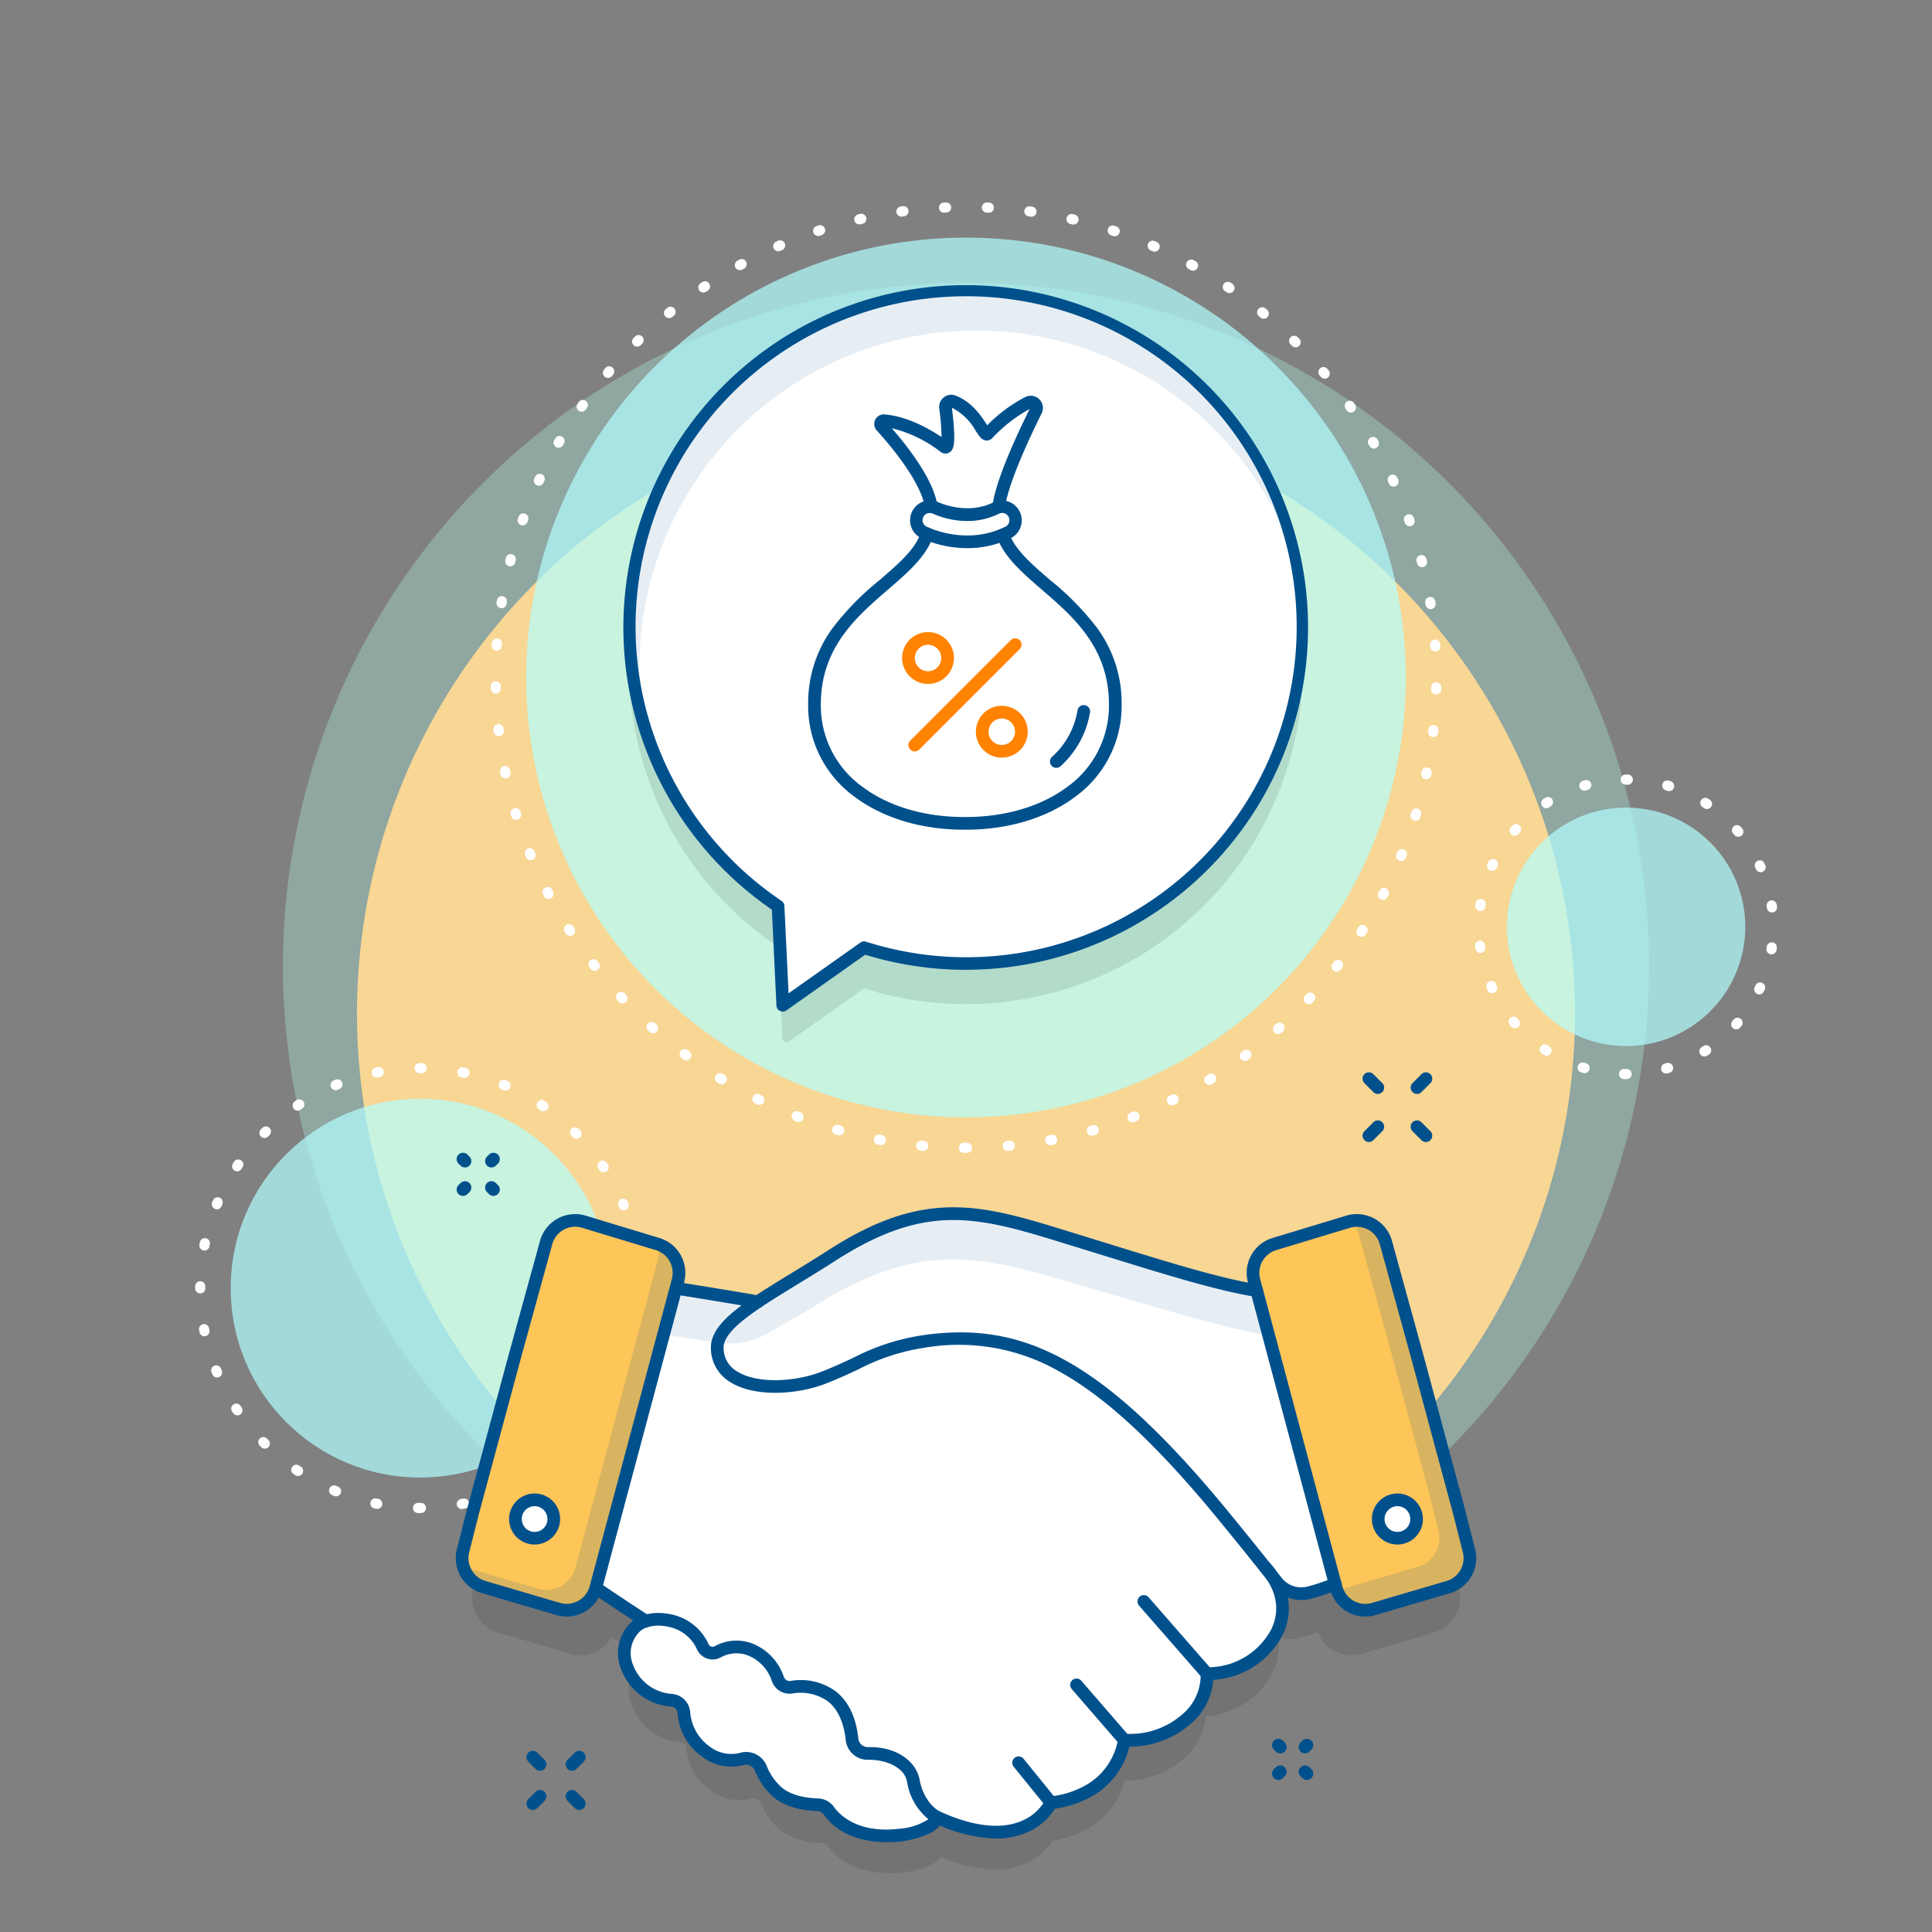 <svg xmlns="http://www.w3.org/2000/svg" width="330.797" height="330.797" viewBox="0 0 330.797 330.797">
  <rect x="0" y="0" width="330.797" height="330.797" fill="#808080" stroke="none"/>
  <g id="Group_18144" data-name="Group 18144" transform="translate(-679.721 -286.76)">
    <circle id="Ellipse_1005" data-name="Ellipse 1005" cx="116.954" cy="116.954" r="116.954" transform="translate(679.721 452.159) rotate(-45)" fill="#b0ffef" opacity="0.3"/>
    <circle id="Ellipse_1006" data-name="Ellipse 1006" cx="104.279" cy="104.279" r="104.279" transform="translate(740.842 356.016)" fill="#f8d694"/>
    <g id="Group_18133" data-name="Group 18133" transform="translate(763.74 321.429)">
      <g id="Group_18132" data-name="Group 18132" transform="translate(0)">
        <path id="Path_46991" data-name="Path 46991" d="M1432.528,726.532h-.353a.869.869,0,0,1,0-1.738h.532a.869.869,0,0,1,0,1.738Zm7.153-.315a.869.869,0,0,1-.076-1.735l.344-.031a.869.869,0,1,1,.161,1.731l-.351.032C1439.732,726.216,1439.707,726.217,1439.681,726.217Zm-14.47-.015c-.026,0-.053,0-.079,0l-.351-.033a.869.869,0,1,1,.164-1.73l.344.032a.869.869,0,0,1-.077,1.734Zm21.73-.962a.869.869,0,0,1-.154-1.724l.34-.062a.869.869,0,0,1,.318,1.709l-.347.064A.862.862,0,0,1,1446.941,725.24Zm-28.989-.03a.873.873,0,0,1-.158-.014l-.347-.064a.869.869,0,0,1,.321-1.708l.34.063a.869.869,0,0,1-.156,1.724Zm36.13-1.607a.869.869,0,0,1-.232-1.706l.333-.093a.869.869,0,0,1,.473,1.672l-.34.1A.867.867,0,0,1,1454.083,723.6Zm-43.268-.044a.864.864,0,0,1-.235-.033l-.34-.1a.869.869,0,0,1,.476-1.672l.332.094a.869.869,0,0,1-.234,1.706Zm50.23-2.241a.869.869,0,0,1-.308-1.682l.322-.123a.869.869,0,0,1,.625,1.622l-.33.126A.868.868,0,0,1,1461.044,721.318Zm-57.187-.059a.865.865,0,0,1-.31-.057l-.332-.128a.869.869,0,0,1,.63-1.62l.322.124a.869.869,0,0,1-.31,1.681Zm63.908-2.853a.869.869,0,0,1-.384-1.649l.31-.152a.869.869,0,1,1,.77,1.558l-.314.155A.866.866,0,0,1,1467.765,718.406Zm-70.629-.076a.865.865,0,0,1-.382-.089l-.317-.156a.869.869,0,1,1,.772-1.557l.311.153a.869.869,0,0,1-.384,1.649Zm77.056-3.436a.869.869,0,0,1-.452-1.612l.295-.18a.869.869,0,1,1,.907,1.482l-.3.183A.864.864,0,0,1,1474.192,714.894Zm-83.481-.093a.863.863,0,0,1-.452-.127l-.3-.184a.869.869,0,0,1,.91-1.481l.3.181a.869.869,0,0,1-.453,1.611Zm89.564-3.989a.869.869,0,0,1-.516-1.569l.276-.2a.869.869,0,0,1,1.039,1.393l-.284.211A.865.865,0,0,1,1480.275,710.813Zm-95.641-.108a.866.866,0,0,1-.517-.171l-.283-.211a.869.869,0,0,1,1.042-1.391l.277.206a.869.869,0,0,1-.519,1.567Zm101.331-4.507a.869.869,0,0,1-.577-1.519l.257-.229a.869.869,0,0,1,1.16,1.294l-.264.235A.866.866,0,0,1,1485.965,706.2Zm-107.012-.123a.866.866,0,0,1-.578-.221l-.263-.236a.869.869,0,1,1,1.164-1.291l.256.23a.869.869,0,0,1-.579,1.517Zm112.263-4.987a.869.869,0,0,1-.634-1.463l.236-.253a.869.869,0,1,1,1.272,1.184l-.24.257A.866.866,0,0,1,1491.217,701.088Zm-117.5-.135a.866.866,0,0,1-.635-.275l-.241-.258a.869.869,0,1,1,1.275-1.181l.235.252a.869.869,0,0,1-.635,1.463Zm122.273-5.428a.869.869,0,0,1-.684-1.4l.212-.273a.869.869,0,1,1,1.373,1.065l-.217.278A.867.867,0,0,1,1495.986,695.525Zm-127.03-.145a.867.867,0,0,1-.687-.335l-.216-.279a.869.869,0,0,1,1.376-1.061l.211.273a.869.869,0,0,1-.685,1.4Zm131.278-5.827a.869.869,0,0,1-.729-1.34l.187-.291a.869.869,0,0,1,1.464.937l-.191.3A.868.868,0,0,1,1500.235,689.554Zm-135.512-.152a.868.868,0,0,1-.732-.4l-.19-.3a.869.869,0,0,1,1.466-.933l.186.29a.869.869,0,0,1-.73,1.339Zm139.2-6.18a.869.869,0,0,1-.77-1.272l.16-.308a.869.869,0,1,1,1.543.8l-.163.313A.869.869,0,0,1,1503.926,683.221Zm-142.877-.156a.869.869,0,0,1-.772-.468l-.162-.312a.869.869,0,1,1,1.545-.8l.158.305a.869.869,0,0,1-.77,1.27Zm145.976-6.487a.87.87,0,0,1-.8-1.2l.131-.321a.869.869,0,1,1,1.61.655l-.134.328A.869.869,0,0,1,1507.025,676.578Zm-149.058-.156a.869.869,0,0,1-.8-.54l-.132-.325a.869.869,0,0,1,1.611-.652l.13.318a.869.869,0,0,1-.8,1.2Zm151.537-6.744a.87.87,0,0,1-.831-1.125l.1-.333a.869.869,0,1,1,1.663.5l-.1.338A.869.869,0,0,1,1509.5,669.678Zm-154-.151a.87.87,0,0,1-.831-.615l-.1-.338a.869.869,0,0,1,1.664-.5q.05.165.1.33a.87.87,0,0,1-.831,1.123Zm155.833-6.944a.87.87,0,0,1-.851-1.047l.07-.339a.869.869,0,0,1,1.7.35l-.072.345A.869.869,0,0,1,1511.339,662.583Zm-157.653-.153a.869.869,0,0,1-.85-.692q-.036-.173-.071-.346a.869.869,0,1,1,1.7-.346q.034.169.069.338a.869.869,0,0,1-.674,1.028A.88.88,0,0,1,1353.685,662.43Zm158.83-7.078a.89.89,0,0,1-.1-.006.869.869,0,0,1-.764-.963l.039-.344a.869.869,0,0,1,1.727.193l-.04.35A.869.869,0,0,1,1512.515,655.352Zm-159.993-.155a.869.869,0,0,1-.862-.77q-.02-.175-.039-.351a.869.869,0,1,1,1.728-.19q.019.171.039.343a.869.869,0,0,1-.765.962A.919.919,0,0,1,1352.523,655.2Zm160.506-7.153h-.021a.869.869,0,0,1-.848-.89l.008-.346a.869.869,0,0,1,1.738.036l-.008.352A.869.869,0,0,1,1513.028,648.045Zm-161-.156a.869.869,0,0,1-.868-.849q0-.176-.007-.352a.869.869,0,0,1,1.738-.032c0,.115,0,.229.007.344a.869.869,0,0,1-.849.889Zm160.857-7.17a.869.869,0,0,1-.866-.812c-.007-.115-.015-.23-.023-.345a.869.869,0,1,1,1.734-.12q.012.176.024.352a.869.869,0,0,1-.811.924Zm-160.7-.154-.059,0a.869.869,0,0,1-.809-.925q.012-.177.024-.353a.869.869,0,0,1,1.734.124q-.012.172-.024.344A.869.869,0,0,1,1352.185,640.565Zm159.888-7.127a.87.87,0,0,1-.857-.734c-.018-.114-.036-.228-.054-.341a.869.869,0,1,1,1.716-.277q.028.174.056.348a.869.869,0,0,1-.723.994A.881.881,0,0,1,1512.073,633.438Zm-159.066-.152a.87.87,0,0,1-.859-1.006q.028-.174.056-.348a.869.869,0,0,1,1.715.28q-.028.171-.055.341A.869.869,0,0,1,1353.007,633.286Zm157.6-7.025a.87.87,0,0,1-.842-.657q-.042-.167-.085-.334a.869.869,0,1,1,1.683-.434q.044.171.088.343a.87.87,0,0,1-.843,1.082Zm-156.115-.149a.87.87,0,0,1-.843-1.084q.044-.171.088-.341a.869.869,0,1,1,1.682.436q-.044.167-.086.335A.869.869,0,0,1,1354.49,626.111Zm153.994-6.863a.869.869,0,0,1-.819-.58l-.116-.325a.869.869,0,0,1,1.636-.586l.118.333a.87.87,0,0,1-.819,1.159Zm-151.861-.145a.87.87,0,0,1-.819-1.161l.119-.333a.869.869,0,0,1,1.635.589l-.117.327A.869.869,0,0,1,1356.623,619.1Zm149.108-6.641a.869.869,0,0,1-.789-.506l-.145-.313a.869.869,0,1,1,1.576-.733l.147.318a.869.869,0,0,1-.789,1.233Zm-146.339-.147a.869.869,0,0,1-.788-1.234l.149-.321a.869.869,0,1,1,1.574.737l-.146.314A.869.869,0,0,1,1359.392,612.314Zm142.978-6.36a.869.869,0,0,1-.754-.435l-.173-.3a.869.869,0,0,1,1.5-.873l.176.3a.869.869,0,0,1-.752,1.3Zm-139.6-.146a.869.869,0,0,1-.752-1.3l.178-.306a.869.869,0,0,1,1.5.877l-.174.3A.869.869,0,0,1,1362.77,605.808Zm135.662-6.03a.868.868,0,0,1-.711-.369l-.2-.282a.869.869,0,0,1,1.417-1.006l.2.287a.869.869,0,0,1-.71,1.369Zm-131.707-.141a.869.869,0,0,1-.709-1.37l.2-.288a.869.869,0,0,1,1.415,1.009l-.2.282A.868.868,0,0,1,1366.724,599.637Zm127.225-5.654a.867.867,0,0,1-.663-.307l-.224-.263a.869.869,0,0,1,1.321-1.129l.228.268a.869.869,0,0,1-.662,1.431Zm-122.728-.134a.869.869,0,0,1-.661-1.432l.229-.268a.869.869,0,0,1,1.318,1.132l-.225.263A.867.867,0,0,1,1371.221,593.849Zm117.741-5.234a.866.866,0,0,1-.61-.25l-.246-.241a.869.869,0,0,1,1.213-1.245l.252.247a.869.869,0,0,1-.609,1.489Zm-112.742-.124a.869.869,0,0,1-.608-1.49l.253-.246a.869.869,0,1,1,1.211,1.247l-.247.241A.866.866,0,0,1,1376.22,588.492Zm107.29-4.774a.866.866,0,0,1-.55-.2l-.268-.219a.869.869,0,1,1,1.1-1.348l.273.223a.869.869,0,0,1-.551,1.541Zm-101.828-.111a.869.869,0,0,1-.55-1.542l.274-.222a.869.869,0,0,1,1.093,1.351l-.268.218A.866.866,0,0,1,1381.682,583.607Zm95.957-4.275a.866.866,0,0,1-.487-.15l-.287-.194a.869.869,0,0,1,.97-1.442l.293.2a.869.869,0,0,1-.489,1.588Zm-90.078-.1a.869.869,0,0,1-.487-1.589l.292-.2a.869.869,0,0,1,.967,1.444l-.286.192A.865.865,0,0,1,1387.561,579.235Zm83.833-3.74a.863.863,0,0,1-.42-.109l-.3-.167a.869.869,0,1,1,.835-1.524l.31.171a.869.869,0,0,1-.422,1.629Zm-77.583-.082a.869.869,0,0,1-.42-1.63l.309-.169a.869.869,0,1,1,.832,1.526l-.3.165A.866.866,0,0,1,1393.81,575.413Zm71.015-3.172a.864.864,0,0,1-.349-.074l-.318-.139a.869.869,0,1,1,.692-1.594l.324.142a.869.869,0,0,1-.35,1.665Zm-64.446-.065a.869.869,0,0,1-.348-1.666l.322-.14a.869.869,0,0,1,.689,1.6l-.315.137A.867.867,0,0,1,1400.379,572.177Zm57.607-2.574a.869.869,0,0,1-.276-.045l-.328-.109a.869.869,0,0,1,.543-1.651l.337.112a.869.869,0,0,1-.276,1.693Zm-50.771-.048a.869.869,0,0,1-.274-1.694l.335-.11a.869.869,0,0,1,.541,1.652l-.328.108A.868.868,0,0,1,1407.215,569.554Zm43.722-1.952a.878.878,0,0,1-.2-.023l-.336-.078a.869.869,0,1,1,.39-1.694l.344.08a.869.869,0,0,1-.2,1.715Zm-36.671-.034a.869.869,0,0,1-.2-1.716l.344-.079a.869.869,0,1,1,.386,1.695l-.336.077A.868.868,0,0,1,1414.266,567.568Zm29.47-1.311a.886.886,0,0,1-.121-.008l-.343-.047a.869.869,0,1,1,.234-1.722l.349.048a.869.869,0,0,1-.119,1.73Zm-22.267-.021a.869.869,0,0,1-.117-1.73l.349-.047a.869.869,0,0,1,.23,1.723l-.342.046A.884.884,0,0,1,1421.469,566.236Zm14.973-.663h-.043l-.345-.016a.869.869,0,0,1,.076-1.736l.353.016a.869.869,0,0,1-.041,1.737Zm-7.677-.007a.869.869,0,0,1-.04-1.737l.353-.016a.869.869,0,0,1,.073,1.737l-.345.015Z" transform="translate(-1351.148 -563.813)" fill="#fff"/>
      </g>
    </g>
    <circle id="Ellipse_1007" data-name="Ellipse 1007" cx="75.312" cy="75.312" r="75.312" transform="translate(769.808 327.441)" fill="#b2ffff" opacity="0.7"/>
    <path id="Path_46992" data-name="Path 46992" d="M2545.18,1823.489a1.086,1.086,0,0,1-.768-1.854l1.526-1.526a1.086,1.086,0,0,1,1.536,1.536l-1.526,1.526A1.083,1.083,0,0,1,2545.18,1823.489Z" transform="translate(-1631.076 -1341.196)" fill="#00508c"/>
    <path id="Path_46993" data-name="Path 46993" d="M2610.974,1757.694a1.086,1.086,0,0,1-.768-1.854l1.526-1.526a1.086,1.086,0,1,1,1.536,1.536l-1.526,1.526A1.084,1.084,0,0,1,2610.974,1757.694Z" transform="translate(-1688.636 -1283.633)" fill="#00508c"/>
    <path id="Path_46994" data-name="Path 46994" d="M2612.5,1823.489a1.083,1.083,0,0,1-.768-.318l-1.526-1.526a1.086,1.086,0,0,1,1.536-1.536l1.526,1.526a1.086,1.086,0,0,1-.768,1.854Z" transform="translate(-1688.636 -1341.196)" fill="#00508c"/>
    <path id="Path_46995" data-name="Path 46995" d="M2546.706,1757.694a1.083,1.083,0,0,1-.768-.318l-1.526-1.526a1.086,1.086,0,1,1,1.536-1.536l1.526,1.526a1.086,1.086,0,0,1-.768,1.854Z" transform="translate(-1631.076 -1283.633)" fill="#00508c"/>
    <path id="Path_46996" data-name="Path 46996" d="M1401.184,2739.436a1.086,1.086,0,0,1-.768-1.854l1.243-1.243a1.086,1.086,0,0,1,1.536,1.536l-1.243,1.243A1.083,1.083,0,0,1,1401.184,2739.436Z" transform="translate(-630.232 -2142.774)" fill="#00508c"/>
    <path id="Path_46997" data-name="Path 46997" d="M1454.784,2685.835a1.086,1.086,0,0,1-.768-1.854l1.243-1.243a1.086,1.086,0,0,1,1.536,1.536l-1.243,1.243A1.084,1.084,0,0,1,1454.784,2685.835Z" transform="translate(-677.126 -2095.88)" fill="#00508c"/>
    <path id="Path_46998" data-name="Path 46998" d="M1456.028,2739.436a1.082,1.082,0,0,1-.768-.318l-1.243-1.243a1.086,1.086,0,0,1,1.536-1.536l1.243,1.243a1.086,1.086,0,0,1-.768,1.854Z" transform="translate(-677.126 -2142.774)" fill="#00508c"/>
    <path id="Path_46999" data-name="Path 46999" d="M1402.427,2685.835a1.084,1.084,0,0,1-.768-.318l-1.243-1.243a1.086,1.086,0,0,1,1.536-1.536l1.243,1.243a1.086,1.086,0,0,1-.768,1.854Z" transform="translate(-630.232 -2095.88)" fill="#00508c"/>
    <path id="Path_47000" data-name="Path 47000" d="M2421.688,2668.452a1.083,1.083,0,0,1-.769-.319l-.318-.319a1.086,1.086,0,1,1,1.537-1.536l.318.319a1.086,1.086,0,0,1-.768,1.854Z" transform="translate(-1522.758 -2081.48)" fill="#00508c"/>
    <path id="Path_47001" data-name="Path 47001" d="M2458.084,2704.85a1.083,1.083,0,0,1-.768-.318l-.319-.318a1.086,1.086,0,0,1,1.536-1.537l.319.318a1.086,1.086,0,0,1-.768,1.855Z" transform="translate(-1554.6 -2113.325)" fill="#00508c"/>
    <path id="Path_47002" data-name="Path 47002" d="M2421.369,2704.851a1.086,1.086,0,0,1-.768-1.854l.319-.319a1.086,1.086,0,0,1,1.536,1.537l-.318.318A1.083,1.083,0,0,1,2421.369,2704.851Z" transform="translate(-1522.758 -2113.325)" fill="#00508c"/>
    <path id="Path_47003" data-name="Path 47003" d="M2457.766,2668.451a1.086,1.086,0,0,1-.768-1.854l.319-.319a1.086,1.086,0,0,1,1.536,1.536l-.319.319A1.082,1.082,0,0,1,2457.766,2668.451Z" transform="translate(-1554.6 -2081.479)" fill="#00508c"/>
    <g id="Group_18135" data-name="Group 18135" transform="translate(713.137 468.804)">
      <g id="Group_18134" data-name="Group 18134" transform="translate(0 0)">
        <path id="Path_47004" data-name="Path 47004" d="M985.271,1818.567h-.358a.869.869,0,0,1,.008-1.738h.5a.869.869,0,0,1,0,1.738Zm7.144-.679a.869.869,0,0,1-.164-1.722l.337-.067a.869.869,0,1,1,.344,1.7l-.353.07A.874.874,0,0,1,992.415,1817.888Zm-14.478-.038a.862.862,0,0,1-.17-.017l-.352-.071a.869.869,0,0,1,.353-1.7l.337.069a.869.869,0,0,1-.168,1.721Zm21.546-2.066a.869.869,0,0,1-.329-1.673l.316-.131a.869.869,0,1,1,.673,1.6l-.331.137A.869.869,0,0,1,999.483,1815.784Zm-28.6-.076a.867.867,0,0,1-.333-.067l-.333-.14a.869.869,0,1,1,.683-1.6l.317.134a.869.869,0,0,1-.333,1.672Zm35.12-3.371a.869.869,0,0,1-.481-1.594l.285-.191a.869.869,0,0,1,.973,1.44l-.3.2A.864.864,0,0,1,1006,1812.336Zm-41.621-.114a.864.864,0,0,1-.483-.147l-.3-.2a.869.869,0,1,1,.981-1.435l.285.193a.869.869,0,0,1-.485,1.591Zm47.344-4.535a.869.869,0,0,1-.611-1.487l.243-.243a.869.869,0,0,1,1.233,1.225l-.255.254A.867.867,0,0,1,1011.721,1807.687Zm-53.041-.146a.866.866,0,0,1-.614-.254l-.253-.255a.869.869,0,0,1,1.24-1.218l.242.244a.869.869,0,0,1-.614,1.484Zm57.757-5.523a.869.869,0,0,1-.718-1.357l.192-.286a.869.869,0,1,1,1.447.963q-.1.15-.2.3A.868.868,0,0,1,1016.437,1802.018ZM954,1801.846a.868.868,0,0,1-.722-.385l-.2-.3a.869.869,0,0,1,1.452-.955q.094.144.19.286a.869.869,0,0,1-.721,1.353Zm65.968-6.306a.87.87,0,0,1-.8-1.208q.067-.159.133-.318a.869.869,0,1,1,1.607.662q-.069.167-.139.333A.869.869,0,0,1,1019.964,1795.54Zm-69.458-.188a.869.869,0,0,1-.8-.535q-.069-.165-.136-.331a.869.869,0,1,1,1.61-.654q.064.159.13.317a.869.869,0,0,1-.8,1.2Zm71.647-6.856a.869.869,0,0,1-.852-1.044c.023-.112.046-.224.067-.336a.869.869,0,1,1,1.706.333q-.035.177-.071.353A.869.869,0,0,1,1022.153,1788.5Zm-73.8-.2a.869.869,0,0,1-.851-.7q-.035-.177-.069-.354a.869.869,0,1,1,1.708-.324q.032.169.066.337a.869.869,0,0,1-.853,1.039Zm74.56-7.137h-.006a.869.869,0,0,1-.863-.874c0-.077,0-.155,0-.232v-.112a.869.869,0,0,1,.866-.872h0a.869.869,0,0,1,.869.866v.117q0,.121,0,.242A.869.869,0,0,1,1022.916,1781.163Zm-75.284-.2a.869.869,0,0,1-.869-.869v-.032c0-.112,0-.219,0-.326a.869.869,0,0,1,.869-.862h.007a.869.869,0,0,1,.862.876c0,.1,0,.205,0,.308v.037A.869.869,0,0,1,947.632,1780.963Zm74.611-7.142a.869.869,0,0,1-.853-.705q-.032-.169-.066-.337a.869.869,0,1,1,1.7-.344q.036.176.07.353a.869.869,0,0,1-.854,1.033Zm-73.9-.2a.87.87,0,0,1-.853-1.038c.023-.117.047-.235.071-.352a.869.869,0,1,1,1.7.352c-.023.112-.046.224-.068.337A.869.869,0,0,1,948.344,1773.625Zm71.8-6.872a.869.869,0,0,1-.8-.541q-.064-.159-.131-.316a.869.869,0,0,1,1.6-.672q.069.166.137.331a.87.87,0,0,1-.8,1.2Zm-69.67-.187a.869.869,0,0,1-.8-1.2q.069-.167.14-.333a.869.869,0,0,1,1.6.68q-.067.159-.133.318A.869.869,0,0,1,950.478,1766.566Zm66.229-6.333a.869.869,0,0,1-.726-.391q-.094-.143-.19-.285a.869.869,0,0,1,1.441-.971q.1.149.2.3a.869.869,0,0,1-.724,1.348Zm-62.751-.172a.869.869,0,0,1-.722-1.352q.1-.15.2-.3a.869.869,0,0,1,1.436.979q-.1.142-.193.285A.868.868,0,0,1,953.956,1760.062Zm58.107-5.557a.867.867,0,0,1-.618-.258l-.243-.244a.869.869,0,0,1,1.226-1.232l.253.254a.869.869,0,0,1-.618,1.479Zm-53.431-.147a.869.869,0,0,1-.615-1.483l.254-.253a.869.869,0,0,1,1.22,1.238l-.245.243A.866.866,0,0,1,958.632,1754.358Zm47.765-4.575a.866.866,0,0,1-.488-.15l-.285-.192a.869.869,0,1,1,.964-1.446l.3.2a.869.869,0,0,1-.49,1.588Zm-42.075-.116a.869.869,0,0,1-.485-1.59l.3-.2a.869.869,0,0,1,.956,1.451l-.286.19A.866.866,0,0,1,964.322,1749.667Zm35.6-3.416a.866.866,0,0,1-.339-.069l-.319-.133a.869.869,0,0,1,.664-1.606l.332.139a.869.869,0,0,1-.339,1.669Zm-29.111-.079a.869.869,0,0,1-.335-1.671l.331-.137a.869.869,0,0,1,.655,1.61l-.316.13A.863.863,0,0,1,970.813,1746.172Zm22.07-2.116a.875.875,0,0,1-.177-.018l-.337-.068a.869.869,0,1,1,.335-1.705l.353.071a.869.869,0,0,1-.175,1.72Zm-15.022-.04a.869.869,0,0,1-.17-1.721l.353-.069a.869.869,0,0,1,.326,1.707l-.338.066A.876.876,0,0,1,977.861,1744.016Zm7.689-.732H985.2a.869.869,0,0,1,0-1.738h.071c.1,0,.193,0,.287,0a.869.869,0,0,1-.006,1.738Z" transform="translate(-946.763 -1741.545)" fill="#fff"/>
      </g>
    </g>
    <circle id="Ellipse_1008" data-name="Ellipse 1008" cx="32.428" cy="32.428" r="32.428" transform="translate(719.221 474.888)" fill="#b2ffff" opacity="0.7"/>
    <path id="Path_47005" data-name="Path 47005" d="M1305.973,1866.587a1.083,1.083,0,0,1-.768-.318l-.341-.341a1.086,1.086,0,0,1,1.537-1.536l.341.341a1.086,1.086,0,0,1-.768,1.854Z" transform="translate(-546.638 -1379.937)" fill="#00508c"/>
    <path id="Path_47006" data-name="Path 47006" d="M1344.917,1905.531a1.083,1.083,0,0,1-.768-.318l-.341-.341a1.086,1.086,0,0,1,1.536-1.537l.341.34a1.086,1.086,0,0,1-.768,1.855Z" transform="translate(-580.708 -1414.008)" fill="#00508c"/>
    <path id="Path_47007" data-name="Path 47007" d="M1305.633,1905.531a1.086,1.086,0,0,1-.768-1.854l.341-.34a1.086,1.086,0,1,1,1.536,1.536l-.341.341A1.083,1.083,0,0,1,1305.633,1905.531Z" transform="translate(-546.638 -1414.008)" fill="#00508c"/>
    <path id="Path_47008" data-name="Path 47008" d="M1344.576,1866.587a1.086,1.086,0,0,1-.768-1.854l.341-.341a1.086,1.086,0,0,1,1.536,1.536l-.341.341A1.082,1.082,0,0,1,1344.576,1866.587Z" transform="translate(-580.708 -1379.937)" fill="#00508c"/>
    <path id="Path_47009" data-name="Path 47009" d="M1596.972,739.012a57.666,57.666,0,0,0-30.81,105.5l.746,15.654a.715.715,0,0,0,1.126.55l12.857-9.089a57.667,57.667,0,1,0,16.081-112.615Z" transform="translate(-753.223 -395.645)" opacity="0.1"/>
    <g id="Group_18136" data-name="Group 18136" transform="translate(786.37 335.313)">
      <path id="Path_47010" data-name="Path 47010" d="M1598.343,683.441a57.667,57.667,0,0,0-32.18,105.517l.808,16.956,13.922-9.842a57.667,57.667,0,1,0,17.451-112.631Z" transform="translate(-1539.594 -682.355)" fill="#fff"/>
      <path id="Path_47011" data-name="Path 47011" d="M1559.376,799.406a1.086,1.086,0,0,1-1.085-1.035l-.782-16.415a58.614,58.614,0,1,1,15.977,7.718L1560,799.207A1.087,1.087,0,0,1,1559.376,799.406Zm31.373-122.473a56.58,56.58,0,0,0-31.573,103.53,1.086,1.086,0,0,1,.478.849l.714,14.978,12.3-8.7a1.087,1.087,0,0,1,.956-.148,56.587,56.587,0,1,0,17.122-110.51Z" transform="translate(-1531.999 -674.76)" fill="#00508c"/>
    </g>
    <g id="Group_18137" data-name="Group 18137" transform="translate(787.457 336.399)" opacity="0.1">
      <path id="Path_47012" data-name="Path 47012" d="M1542.418,748.056a57.667,57.667,0,0,1,112.6-17.538,57.661,57.661,0,1,0-111.631,28.067A57.947,57.947,0,0,1,1542.418,748.056Z" transform="translate(-1540.68 -683.441)" fill="#00508c"/>
    </g>
    <path id="Path_47013" data-name="Path 47013" d="M1494.51,2064.168l-1.6-6.347L1486,2032.2l-5.2-18.906a6.243,6.243,0,0,0-7.937-4.316l-12.208,3.7a6.229,6.229,0,0,0-4.139,7.274c-5.961-1.167-13.757-3.573-24.178-6.8l-6.706-2.068c-13.758-4.229-22.979-6.311-38.45,3.654-2.1,1.357-4.16,2.613-6.092,3.793-2.052,1.254-3.949,2.416-5.637,3.529-5.071-.865-9.542-1.59-11.7-1.936a6.235,6.235,0,0,0-4.109-7.446l-.025-.008-12.159-3.682a6.24,6.24,0,0,0-7.958,4.3l-5.209,18.918-6.912,25.634-1.6,6.317a6.236,6.236,0,0,0,4.173,7.586l12.287,3.614a6.19,6.19,0,0,0,4.876-.478,6.178,6.178,0,0,0,2.347-2.3c1.22.822,3.2,2.149,5.317,3.536-.072.062-.152.115-.219.181a7.3,7.3,0,0,0-1.626,7.961,9.7,9.7,0,0,0,8.463,6.285.951.951,0,0,1,.836.922,9.984,9.984,0,0,0,4.189,7.356,8.185,8.185,0,0,0,6.884,1.4,1.4,1.4,0,0,1,1.723.736,11.49,11.49,0,0,0,2.616,4.007c2.236,2.334,5.916,2.787,7.912,2.849a1.123,1.123,0,0,1,.888.482c2.459,3.463,6.693,4.673,10.607,4.673a16.791,16.791,0,0,0,7.132-1.472,4.93,4.93,0,0,0,1.719-1.308,24.014,24.014,0,0,0,9.172,2.17,13.293,13.293,0,0,0,4.647-.793,10.526,10.526,0,0,0,5.26-4.169c2.4-.353,10.2-2.113,12.333-10.233h.036a15.574,15.574,0,0,0,10.4-4.109,10.715,10.715,0,0,0,3.46-6.95,14.013,14.013,0,0,0,11.567-7.728,10.04,10.04,0,0,0,.812-5.815,5.907,5.907,0,0,0,3.5.168,31.349,31.349,0,0,0,3.294-1.054,6.179,6.179,0,0,0,7.635,3.693l12.333-3.631A6.228,6.228,0,0,0,1494.51,2064.168Z" transform="translate(-565.024 -1505.479)" opacity="0.1"/>
    <path id="Path_47014" data-name="Path 47014" d="M1616.292,2004.616l-13.432-50.206a.872.872,0,0,0-.7-.635c-6.422-1.023-15.082-3.7-27.064-7.412l-6.942-2.142c-14.128-4.343-23.593-6.485-39.451,3.734-2.184,1.405-4.314,2.707-6.317,3.932-2.182,1.333-4.191,2.564-5.966,3.739-7.436-1.269-13.7-2.259-13.7-2.259a.867.867,0,0,0-.976.635l-13.724,51.3a.868.868,0,0,0,.351.942c.038.027,3.542,2.41,7.291,4.859a4.685,4.685,0,0,0-.667.53,7.133,7.133,0,0,0-1.58,7.783,9.613,9.613,0,0,0,8.386,6.224,1.416,1.416,0,0,1,1.268,1.36,9.9,9.9,0,0,0,4.158,7.291,7.935,7.935,0,0,0,6.762,1.388,1.869,1.869,0,0,1,2.3,1.032,11.506,11.506,0,0,0,2.614,4c2.21,2.3,5.893,2.753,7.892,2.816a1.6,1.6,0,0,1,1.263.682v0c2.454,3.459,6.689,4.668,10.613,4.668a16.952,16.952,0,0,0,7.2-1.489,4.237,4.237,0,0,0,1.829-1.5,24.75,24.75,0,0,0,9.641,2.344,13.319,13.319,0,0,0,4.662-.794,10.369,10.369,0,0,0,5.334-4.313c2.147-.28,10.62-1.93,12.7-10.633a15.7,15.7,0,0,0,10.847-4.129,10.608,10.608,0,0,0,3.472-7.293,14.08,14.08,0,0,0,11.993-7.773,9.945,9.945,0,0,0,.653-6.5,6.178,6.178,0,0,0,2.629.6,6.062,6.062,0,0,0,1.475-.182,32.21,32.21,0,0,0,4.678-1.575A.867.867,0,0,0,1616.292,2004.616Z" transform="translate(-707.128 -1446.897)" fill="#fff"/>
    <g id="Group_18138" data-name="Group 18138" transform="translate(893.173 494.632)">
      <path id="Path_47015" data-name="Path 47015" d="M2431.144,2013.135l-1.66-6.562-7.153-26.524-5.39-19.581a5.159,5.159,0,0,0-6.581-3.561l-12.615,3.82a5.159,5.159,0,0,0-3.384,6.238l14.072,52.6a5.159,5.159,0,0,0,6.534,3.587l12.745-3.752A5.159,5.159,0,0,0,2431.144,2013.135Z" transform="translate(-2393.1 -1955.561)" fill="#fec558"/>
      <path id="Path_47016" data-name="Path 47016" d="M2405.811,2016.863a6.258,6.258,0,0,1-6.022-4.635l-14.072-52.6a6.246,6.246,0,0,1,4.1-7.551l.022-.007,12.6-3.817a6.245,6.245,0,0,1,7.955,4.315l5.389,19.576,7.154,26.53,0,.016,1.658,6.554a6.231,6.231,0,0,1-4.155,7.574l-.02.006-12.736,3.749A6.274,6.274,0,0,1,2405.811,2016.863Zm-15.334-62.716a4.073,4.073,0,0,0-2.661,4.921l14.072,52.6a4.072,4.072,0,0,0,5.158,2.832l.02-.006,12.735-3.749a4.063,4.063,0,0,0,2.7-4.942l0-.016-1.658-6.554-7.15-26.516-5.388-19.575a4.073,4.073,0,0,0-5.2-2.817l-.022.007Zm29.641,57.636h0Z" transform="translate(-2385.503 -1947.945)" fill="#00508c"/>
    </g>
    <path id="Path_47017" data-name="Path 47017" d="M1753.48,2005.932a6.465,6.465,0,0,1-5.051-2.456c-2.023-2.55-5.205-6.533-8.881-11.023-10.606-12.956-19.291-21.081-27.331-25.568a34.684,34.684,0,0,0-23.318-4.136,35.743,35.743,0,0,0-11.218,3.68c-1.665.776-3.387,1.579-5.521,2.419-4.865,1.913-12.317,2.459-16.546-.3a6.806,6.806,0,0,1-3.206-5.628c-.178-4.418,5.641-7.975,13.7-12.9,2.034-1.243,4.136-2.528,6.316-3.932,7.624-4.911,13.971-7.19,20.581-7.388,6.109-.184,11.994,1.46,19.053,3.628q3.627,1.114,6.913,2.134c11.988,3.711,20.65,6.392,27.063,7.415a1.086,1.086,0,1,1-.342,2.145c-6.565-1.047-15.289-3.748-27.363-7.485q-3.287-1.017-6.908-2.132c-14-4.3-22.659-6.256-37.82,3.51-2.2,1.418-4.315,2.71-6.36,3.96-6.86,4.193-12.785,7.814-12.658,10.957a4.6,4.6,0,0,0,2.222,3.9c3.487,2.274,10.144,1.835,14.564.1,2.072-.815,3.763-1.6,5.4-2.366a37.98,37.98,0,0,1,11.821-3.861c9.22-1.349,16.835,0,24.691,4.389,8.286,4.624,17.168,12.914,27.953,26.089,3.685,4.5,6.875,8.493,8.9,11.049a4.251,4.251,0,0,0,4.346,1.51,30.417,30.417,0,0,0,4.389-1.478,1.086,1.086,0,0,1,.848,2,32.609,32.609,0,0,1-4.708,1.585A6.264,6.264,0,0,1,1753.48,2005.932Z" transform="translate(-850.968 -1445.215)" fill="#00508c"/>
    <path id="Path_47018" data-name="Path 47018" d="M1962.955,2470.331a25.867,25.867,0,0,1-10.717-2.774,1.086,1.086,0,0,1,.917-1.97c5.916,2.754,10.953,3.3,14.567,1.567a8.1,8.1,0,0,0,3.7-3.415,1.076,1.076,0,0,1,.924-.631,15.329,15.329,0,0,0,5.215-1.5,11.2,11.2,0,0,0,6.329-8.346,1.087,1.087,0,0,1,1.163-.882,13.526,13.526,0,0,0,10.1-3.552,8.685,8.685,0,0,0,2.871-6.69,1.087,1.087,0,0,1,1.105-1.131,12.264,12.264,0,0,0,11.061-6.645c1.487-3.245.815-6.7-1.891-9.724a1.086,1.086,0,0,1,1.619-1.448c3.27,3.655,4.089,8.057,2.247,12.077a14.291,14.291,0,0,1-11.982,7.888,10.848,10.848,0,0,1-3.531,7.244,15.886,15.886,0,0,1-10.827,4.193,13.4,13.4,0,0,1-7.371,9,17.815,17.815,0,0,1-5.366,1.621,10.635,10.635,0,0,1-5.386,4.309A13.536,13.536,0,0,1,1962.955,2470.331Z" transform="translate(-1112.731 -1868.774)" fill="#00508c"/>
    <path id="Path_47019" data-name="Path 47019" d="M1495.914,2458.6a1.079,1.079,0,0,1-.589-.174c-4.2-2.714-8.553-5.677-8.6-5.706a1.086,1.086,0,1,1,1.222-1.8c.043.03,4.377,2.978,8.553,5.677a1.086,1.086,0,0,1-.591,2Z" transform="translate(-705.608 -1893.184)" fill="#00508c"/>
    <path id="Path_47020" data-name="Path 47020" d="M1611.049,2045.229a1.106,1.106,0,0,1-.184-.016c-7.485-1.28-13.947-2.3-14.011-2.312a1.086,1.086,0,1,1,.339-2.146c.065.01,6.539,1.034,14.039,2.316a1.086,1.086,0,0,1-.182,2.157Z" transform="translate(-801.565 -1534.499)" fill="#00508c"/>
    <path id="Path_47021" data-name="Path 47021" d="M1571.465,2533.014c-.52,0-1.038-.021-1.547-.063-2.866-.239-6.794-1.244-9.232-4.677h0a1.384,1.384,0,0,0-1.092-.591c-2.031-.062-5.777-.519-8.041-2.882a11.711,11.711,0,0,1-2.662-4.075,1.659,1.659,0,0,0-2.045-.9,8.156,8.156,0,0,1-6.945-1.422,10.119,10.119,0,0,1-4.248-7.453,1.2,1.2,0,0,0-1.066-1.159,9.83,9.83,0,0,1-8.576-6.365,7.346,7.346,0,0,1,1.632-8.013c1.469-1.431,4.031-1.988,6.688-1.453a8.985,8.985,0,0,1,6.626,5.119.756.756,0,0,0,1.069.375,7.683,7.683,0,0,1,6.566-.409,9.308,9.308,0,0,1,5.273,5.688,1.049,1.049,0,0,0,1.147.667,10.19,10.19,0,0,1,7.8,1.836c2.136,1.709,3.418,4.427,3.81,8.078a1.63,1.63,0,0,0,1.527,1.416c5.419-.137,8.435,2.775,8.944,5.538.733,3.978,3.2,5.339,3.306,5.4a1.065,1.065,0,0,1,.53.63c.222.69.239,2.028-2.146,3.223A17.263,17.263,0,0,1,1571.465,2533.014Zm-9.008-6c.77,1.084,3.847,4.556,11.1,3.705a10.49,10.49,0,0,0,5.057-1.643,10.253,10.253,0,0,1-3.661-6.411c-.473-2.568-3.757-3.836-6.753-3.76a3.773,3.773,0,0,1-3.741-3.355c-.323-3.011-1.363-5.3-3.007-6.614a8.119,8.119,0,0,0-6.193-1.374,3.207,3.207,0,0,1-3.453-2.13,7.113,7.113,0,0,0-4.009-4.361,5.542,5.542,0,0,0-4.737.3,2.928,2.928,0,0,1-4.1-1.437,6.821,6.821,0,0,0-5.055-3.838c-1.933-.389-3.8-.044-4.743.879a5.164,5.164,0,0,0-1.109,5.708,7.655,7.655,0,0,0,6.686,4.947,3.38,3.38,0,0,1,3.085,3.184,8.035,8.035,0,0,0,3.343,5.828,6.027,6.027,0,0,0,5.114,1.092,3.8,3.8,0,0,1,4.653,2.247,9.613,9.613,0,0,0,2.19,3.318c.742.775,2.579,2.093,6.539,2.213a3.539,3.539,0,0,1,2.8,1.5Z" transform="translate(-739.927 -1930.833)" fill="#00508c"/>
    <path id="Path_47022" data-name="Path 47022" d="M2248,2483.847a1.083,1.083,0,0,1-.818-.371l-10.8-12.363a1.086,1.086,0,0,1,1.636-1.43l10.8,12.363a1.086,1.086,0,0,1-.817,1.8Z" transform="translate(-1361.632 -1909.439)" fill="#00508c"/>
    <path id="Path_47023" data-name="Path 47023" d="M2153.308,2595.119a1.083,1.083,0,0,1-.822-.375l-8.177-9.441a1.086,1.086,0,1,1,1.642-1.422l8.177,9.441a1.086,1.086,0,0,1-.821,1.8Z" transform="translate(-1281.086 -2009.343)" fill="#00508c"/>
    <path id="Path_47024" data-name="Path 47024" d="M2071.456,2699.1a1.084,1.084,0,0,1-.844-.4l-5.542-6.832a1.086,1.086,0,1,1,1.687-1.368l5.542,6.831a1.086,1.086,0,0,1-.843,1.771Z" transform="translate(-1211.781 -2102.6)" fill="#00508c"/>
    <g id="Group_18139" data-name="Group 18139" transform="translate(757.755 494.632)">
      <path id="Path_47025" data-name="Path 47025" d="M1345.594,1960.727l-12.615-3.82a5.159,5.159,0,0,0-6.581,3.561l-5.39,19.581-7.153,26.524-1.66,6.562a5.159,5.159,0,0,0,3.43,6.264l12.746,3.752a5.159,5.159,0,0,0,6.534-3.587l14.072-52.6A5.159,5.159,0,0,0,1345.594,1960.727Z" transform="translate(-1310.929 -1955.561)" fill="#fec558"/>
      <path id="Path_47026" data-name="Path 47026" d="M1322.325,2016.864a6.275,6.275,0,0,1-1.877-.29l-12.736-3.749-.02-.006a6.231,6.231,0,0,1-4.155-7.573l1.658-6.554,0-.016,7.153-26.524,5.392-19.587a6.245,6.245,0,0,1,7.954-4.31l12.6,3.817.022.007a6.246,6.246,0,0,1,4.1,7.551l-14.071,52.6a6.258,6.258,0,0,1-6.022,4.635Zm-13.99-6.12,12.735,3.749.02.006a4.073,4.073,0,0,0,5.158-2.832l14.072-52.6a4.073,4.073,0,0,0-2.661-4.921l-12.6-3.817-.022-.007a4.073,4.073,0,0,0-5.2,2.812l-5.391,19.586-7.149,26.511-1.657,6.553,0,.016A4.063,4.063,0,0,0,1308.335,2010.744Z" transform="translate(-1303.32 -1947.946)" fill="#00508c"/>
    </g>
    <g id="Group_18140" data-name="Group 18140" transform="translate(914.616 542.479)">
      <circle id="Ellipse_1009" data-name="Ellipse 1009" cx="3.281" cy="3.281" r="3.281" transform="translate(1.086 1.086)" fill="#fff"/>
      <path id="Path_47027" data-name="Path 47027" d="M2561.232,2339.044a4.368,4.368,0,1,1,4.368-4.368A4.373,4.373,0,0,1,2561.232,2339.044Zm0-6.563a2.2,2.2,0,1,0,2.2,2.2A2.2,2.2,0,0,0,2561.232,2332.481Z" transform="translate(-2556.864 -2330.309)" fill="#00508c"/>
    </g>
    <g id="Group_18141" data-name="Group 18141" transform="translate(766.888 542.479)">
      <circle id="Ellipse_1010" data-name="Ellipse 1010" cx="3.281" cy="3.281" r="3.281" transform="translate(1.086 1.086)" fill="#fff"/>
      <path id="Path_47028" data-name="Path 47028" d="M1380.677,2339.044a4.368,4.368,0,1,1,4.368-4.368A4.373,4.373,0,0,1,1380.677,2339.044Zm0-6.563a2.2,2.2,0,1,0,2.2,2.2A2.2,2.2,0,0,0,1380.677,2332.481Z" transform="translate(-1376.309 -2330.309)" fill="#00508c"/>
    </g>
    <path id="Path_47029" data-name="Path 47029" d="M1580.992,1962.058s4.037.6,9.549,1.473a13.777,13.777,0,0,0,9.091-1.715q1.038-.606,2.136-1.239c2.116-1.225,4.367-2.527,6.675-3.932,16.756-10.219,26.757-8.077,41.685-3.734l7.335,2.142c12.661,3.708,21.811,6.388,28.6,7.412.011,0,.018.011.029.013l-2.158-8.068a.86.86,0,0,0-.7-.634c-6.423-1.023-15.083-3.7-27.067-7.412l-6.942-2.142c-14.128-4.343-23.593-6.485-39.451,3.734-2.184,1.405-4.314,2.707-6.317,3.932-2.182,1.333-4.191,2.564-5.967,3.739-7.436-1.269-13.7-2.259-13.7-2.259a.867.867,0,0,0-.976.635l-2.157,8.065A.993.993,0,0,1,1580.992,1962.058Z" transform="translate(-788.2 -1446.897)" fill="#00508c" opacity="0.1"/>
    <path id="Path_47030" data-name="Path 47030" d="M2531.628,2013.246l-1.66-6.562-7.153-26.524-5.39-19.581a5.15,5.15,0,0,0-5.334-3.789c.036.107.091.2.121.313l5.39,19.581,7.153,26.524,1.66,6.562a5.159,5.159,0,0,1-3.43,6.263l-12.746,3.752a5.152,5.152,0,0,1-1.2.215,5.144,5.144,0,0,0,6.41,3.261l12.746-3.752A5.159,5.159,0,0,0,2531.628,2013.246Z" transform="translate(-1600.41 -1461.041)" fill="#00508c" opacity="0.15"/>
    <path id="Path_47031" data-name="Path 47031" d="M1347.171,1988.929l-.14-.042a5.126,5.126,0,0,1,.048,2.8l-14.071,52.6a5.159,5.159,0,0,1-6.534,3.587l-12.654-3.725a5.145,5.145,0,0,0,3.384,3.449l12.745,3.752a5.159,5.159,0,0,0,6.534-3.587l14.072-52.6A5.159,5.159,0,0,0,1347.171,1988.929Z" transform="translate(-554.75 -1489.132)" fill="#00508c" opacity="0.15"/>
    <g id="Group_18143" data-name="Group 18143" transform="translate(932.278 419.382)">
      <g id="Group_18142" data-name="Group 18142" transform="translate(0)">
        <path id="Path_47032" data-name="Path 47032" d="M2723.856,1398.731l-.35,0a.869.869,0,1,1,.024-1.738l.33,0h.1a.869.869,0,0,1,0,1.738h-.107Zm6.865-.948a.869.869,0,0,1-.236-1.706c.106-.03.211-.061.316-.092a.869.869,0,1,1,.5,1.665l-.341.1A.869.869,0,0,1,2730.72,1397.783Zm-13.953-.068a.868.868,0,0,1-.246-.036l-.34-.1a.869.869,0,0,1,.512-1.661l.319.1a.869.869,0,0,1-.245,1.7Zm20.5-2.853a.869.869,0,0,1-.465-1.6l.278-.178a.869.869,0,1,1,.947,1.457q-.148.1-.3.191A.864.864,0,0,1,2737.268,1394.863Zm-27.021-.133a.865.865,0,0,1-.47-.138c-.1-.064-.2-.129-.3-.195a.869.869,0,1,1,.962-1.447l.277.181a.869.869,0,0,1-.471,1.6Zm32.48-4.509a.869.869,0,0,1-.65-1.446q.109-.123.217-.249a.869.869,0,1,1,1.317,1.135q-.116.134-.234.267A.866.866,0,0,1,2742.728,1390.221Zm-37.9-.187a.867.867,0,0,1-.657-.3q-.115-.134-.23-.269a.869.869,0,0,1,1.327-1.122q.107.127.215.251a.869.869,0,0,1-.656,1.439Zm41.842-5.8a.87.87,0,0,1-.786-1.24q.071-.15.139-.3a.869.869,0,0,1,1.582.72q-.074.161-.149.322A.869.869,0,0,1,2746.673,1384.236Zm-45.728-.224a.869.869,0,0,1-.79-.507q-.074-.16-.145-.322a.869.869,0,1,1,1.589-.7c.044.1.09.2.135.3a.869.869,0,0,1-.789,1.232Zm47.824-6.633a.857.857,0,0,1-.133-.01.869.869,0,0,1-.727-.991q.025-.163.048-.327a.869.869,0,0,1,1.721.241q-.025.175-.052.35A.869.869,0,0,1,2748.77,1377.379Zm-49.853-.24a.869.869,0,0,1-.859-.745q-.025-.175-.048-.351a.869.869,0,1,1,1.723-.225q.021.164.045.328a.869.869,0,0,1-.736.984A.887.887,0,0,1,2698.917,1377.139Zm49.926-6.927a.869.869,0,0,1-.86-.756q-.022-.164-.045-.327a.869.869,0,0,1,1.72-.251q.026.175.049.352a.869.869,0,0,1-.748.975A.9.9,0,0,1,2748.843,1370.213Zm-49.931-.24a.87.87,0,0,1-.861-.991q.025-.176.052-.351a.869.869,0,1,1,1.717.268q-.026.163-.049.326A.869.869,0,0,1,2698.912,1369.972Zm47.986-6.657a.869.869,0,0,1-.794-.516q-.067-.151-.136-.3a.869.869,0,0,1,1.578-.728q.074.16.146.321a.87.87,0,0,1-.793,1.223Zm-45.974-.223a.869.869,0,0,1-.79-1.23q.074-.162.15-.323a.869.869,0,0,1,1.571.745q-.071.149-.14.3A.869.869,0,0,1,2700.925,1363.093Zm42.158-5.843a.867.867,0,0,1-.663-.307c-.071-.084-.144-.168-.216-.251a.869.869,0,0,1,1.311-1.142c.077.089.154.178.23.268a.869.869,0,0,1-.662,1.431Zm-38.282-.189a.869.869,0,0,1-.657-1.438q.116-.134.234-.266a.869.869,0,0,1,1.3,1.155q-.11.124-.218.249A.868.868,0,0,1,2704.8,1357.061Zm32.918-4.569a.864.864,0,0,1-.478-.144l-.277-.181a.869.869,0,0,1,.938-1.463l.3.194a.869.869,0,0,1-.48,1.594Zm-27.509-.136a.869.869,0,0,1-.473-1.6l.3-.19a.869.869,0,1,1,.924,1.472l-.279.177A.864.864,0,0,1,2710.21,1352.356Zm21.028-2.925a.868.868,0,0,1-.255-.038l-.318-.1a.869.869,0,0,1,.487-1.668l.341.1a.869.869,0,0,1-.255,1.7Zm-14.519-.071a.869.869,0,0,1-.246-1.7l.341-.1a.869.869,0,1,1,.47,1.673l-.318.092A.871.871,0,0,1,2716.719,1349.36Zm7.436-1.029h-.01l-.284,0h-.048a.869.869,0,1,1,0-1.738h.047l.306,0a.869.869,0,0,1-.01,1.738Z" transform="translate(-2698.003 -1346.592)" fill="#fff"/>
      </g>
    </g>
    <circle id="Ellipse_1011" data-name="Ellipse 1011" cx="20.413" cy="20.413" r="20.413" transform="translate(929.267 445.452) rotate(-45)" fill="#b2ffff" opacity="0.7"/>
    <path id="Path_47033" data-name="Path 47033" d="M1812.535,1060.293h-.37c-7.166,0-13.762-1.968-18.574-5.541a19.194,19.194,0,0,1-8.081-15.926,21.735,21.735,0,0,1,4.068-12.9,47.515,47.515,0,0,1,8.17-8.373c3.3-2.848,6.147-5.307,7.11-8.249a1.086,1.086,0,0,1,2.065.676c-1.151,3.515-4.359,6.285-7.755,9.217-5.384,4.648-11.485,9.916-11.485,19.629a17.1,17.1,0,0,0,7.2,14.182c4.439,3.3,10.576,5.113,17.279,5.113h.37c6.7,0,12.839-1.816,17.279-5.113a17.1,17.1,0,0,0,7.2-14.182c0-9.713-6.1-14.981-11.485-19.629-3.336-2.881-6.488-5.6-7.69-9.026a1.086,1.086,0,1,1,2.05-.719c1.01,2.877,3.813,5.3,7.06,8.1a47.491,47.491,0,0,1,8.17,8.373,21.734,21.734,0,0,1,4.068,12.9,19.194,19.194,0,0,1-8.081,15.926C1826.3,1058.325,1819.7,1060.293,1812.535,1060.293Z" transform="translate(-967.417 -631.473)" fill="#00508c"/>
    <path id="Path_47034" data-name="Path 47034" d="M1897.228,847.179a1.087,1.087,0,0,1-1.081-1.209c.489-4.3,4.152-12.189,6.371-16.659a25.546,25.546,0,0,0-6.424,5.016,1.279,1.279,0,0,1-1.037.375c-.746-.077-1.149-.693-1.76-1.625a9.685,9.685,0,0,0-4.087-3.974c.14,1.118.311,2.675.375,4.016.109,2.3-.1,3.217-.83,3.648a1.318,1.318,0,0,1-1.481-.109,22.025,22.025,0,0,0-8.354-4.047c2.7,3.1,7.193,8.826,7.812,13.279a1.086,1.086,0,0,1-2.152.3c-.636-4.572-6.47-11.267-8.244-13.211a1.638,1.638,0,0,1,1.329-2.738c1.734.129,5.211.818,9.774,3.882a42.127,42.127,0,0,0-.4-4.893,2.082,2.082,0,0,1,.789-1.914,2.035,2.035,0,0,1,2-.306c2.8,1.074,4.357,3.454,5.288,4.877l.143.218a25.493,25.493,0,0,1,6.565-4.867,2.089,2.089,0,0,1,2.749,2.825c-1.725,3.462-5.788,11.965-6.265,16.154A1.086,1.086,0,0,1,1897.228,847.179Z" transform="translate(-1046.502 -472.525)" fill="#00508c"/>
    <path id="Path_47035" data-name="Path 47035" d="M1934.544,979.465a19.05,19.05,0,0,1-7.962-1.737,3.411,3.411,0,0,1,3.037-6.108c.039.018,4.85,2.264,9.359.007a3.411,3.411,0,0,1,3.051,6.1A16.583,16.583,0,0,1,1934.544,979.465Zm-6.435-6.025a1.237,1.237,0,0,0-.555,2.344,16.993,16.993,0,0,0,6.99,1.508,14.427,14.427,0,0,0,6.513-1.508,1.238,1.238,0,1,0-1.109-2.214,12.011,12.011,0,0,1-5.417,1.247,14.583,14.583,0,0,1-5.867-1.247A1.25,1.25,0,0,0,1928.11,973.44Z" transform="translate(-1089.187 -598.851)" fill="#00508c"/>
    <path id="Path_47036" data-name="Path 47036" d="M2117.452,1262.268a1.086,1.086,0,0,1-.735-1.886,13.641,13.641,0,0,0,4.362-7.953,1.086,1.086,0,0,1,2.143.358,15.978,15.978,0,0,1-5.035,9.195A1.082,1.082,0,0,1,2117.452,1262.268Z" transform="translate(-1256.87 -844.036)" fill="#00508c"/>
    <path id="Path_47037" data-name="Path 47037" d="M1923.7,1179.5a1.086,1.086,0,0,1-.768-1.854l17.2-17.2a1.086,1.086,0,0,1,1.536,1.536l-17.2,17.2A1.083,1.083,0,0,1,1923.7,1179.5Z" transform="translate(-1087.36 -764.08)" fill="#ff8200"/>
    <path id="Path_47038" data-name="Path 47038" d="M1918.52,1160.526a4.437,4.437,0,1,1,4.437-4.437A4.442,4.442,0,0,1,1918.52,1160.526Zm0-6.7a2.265,2.265,0,1,0,2.265,2.265A2.267,2.267,0,0,0,1918.52,1153.824Z" transform="translate(-1079.901 -756.663)" fill="#ff8200"/>
    <path id="Path_47039" data-name="Path 47039" d="M2019.433,1261.367a4.437,4.437,0,1,1,4.437-4.437A4.442,4.442,0,0,1,2019.433,1261.367Zm0-6.7a2.265,2.265,0,1,0,2.265,2.265A2.268,2.268,0,0,0,2019.433,1254.666Z" transform="translate(-1168.186 -844.886)" fill="#ff8200"/>
  </g>
</svg>
